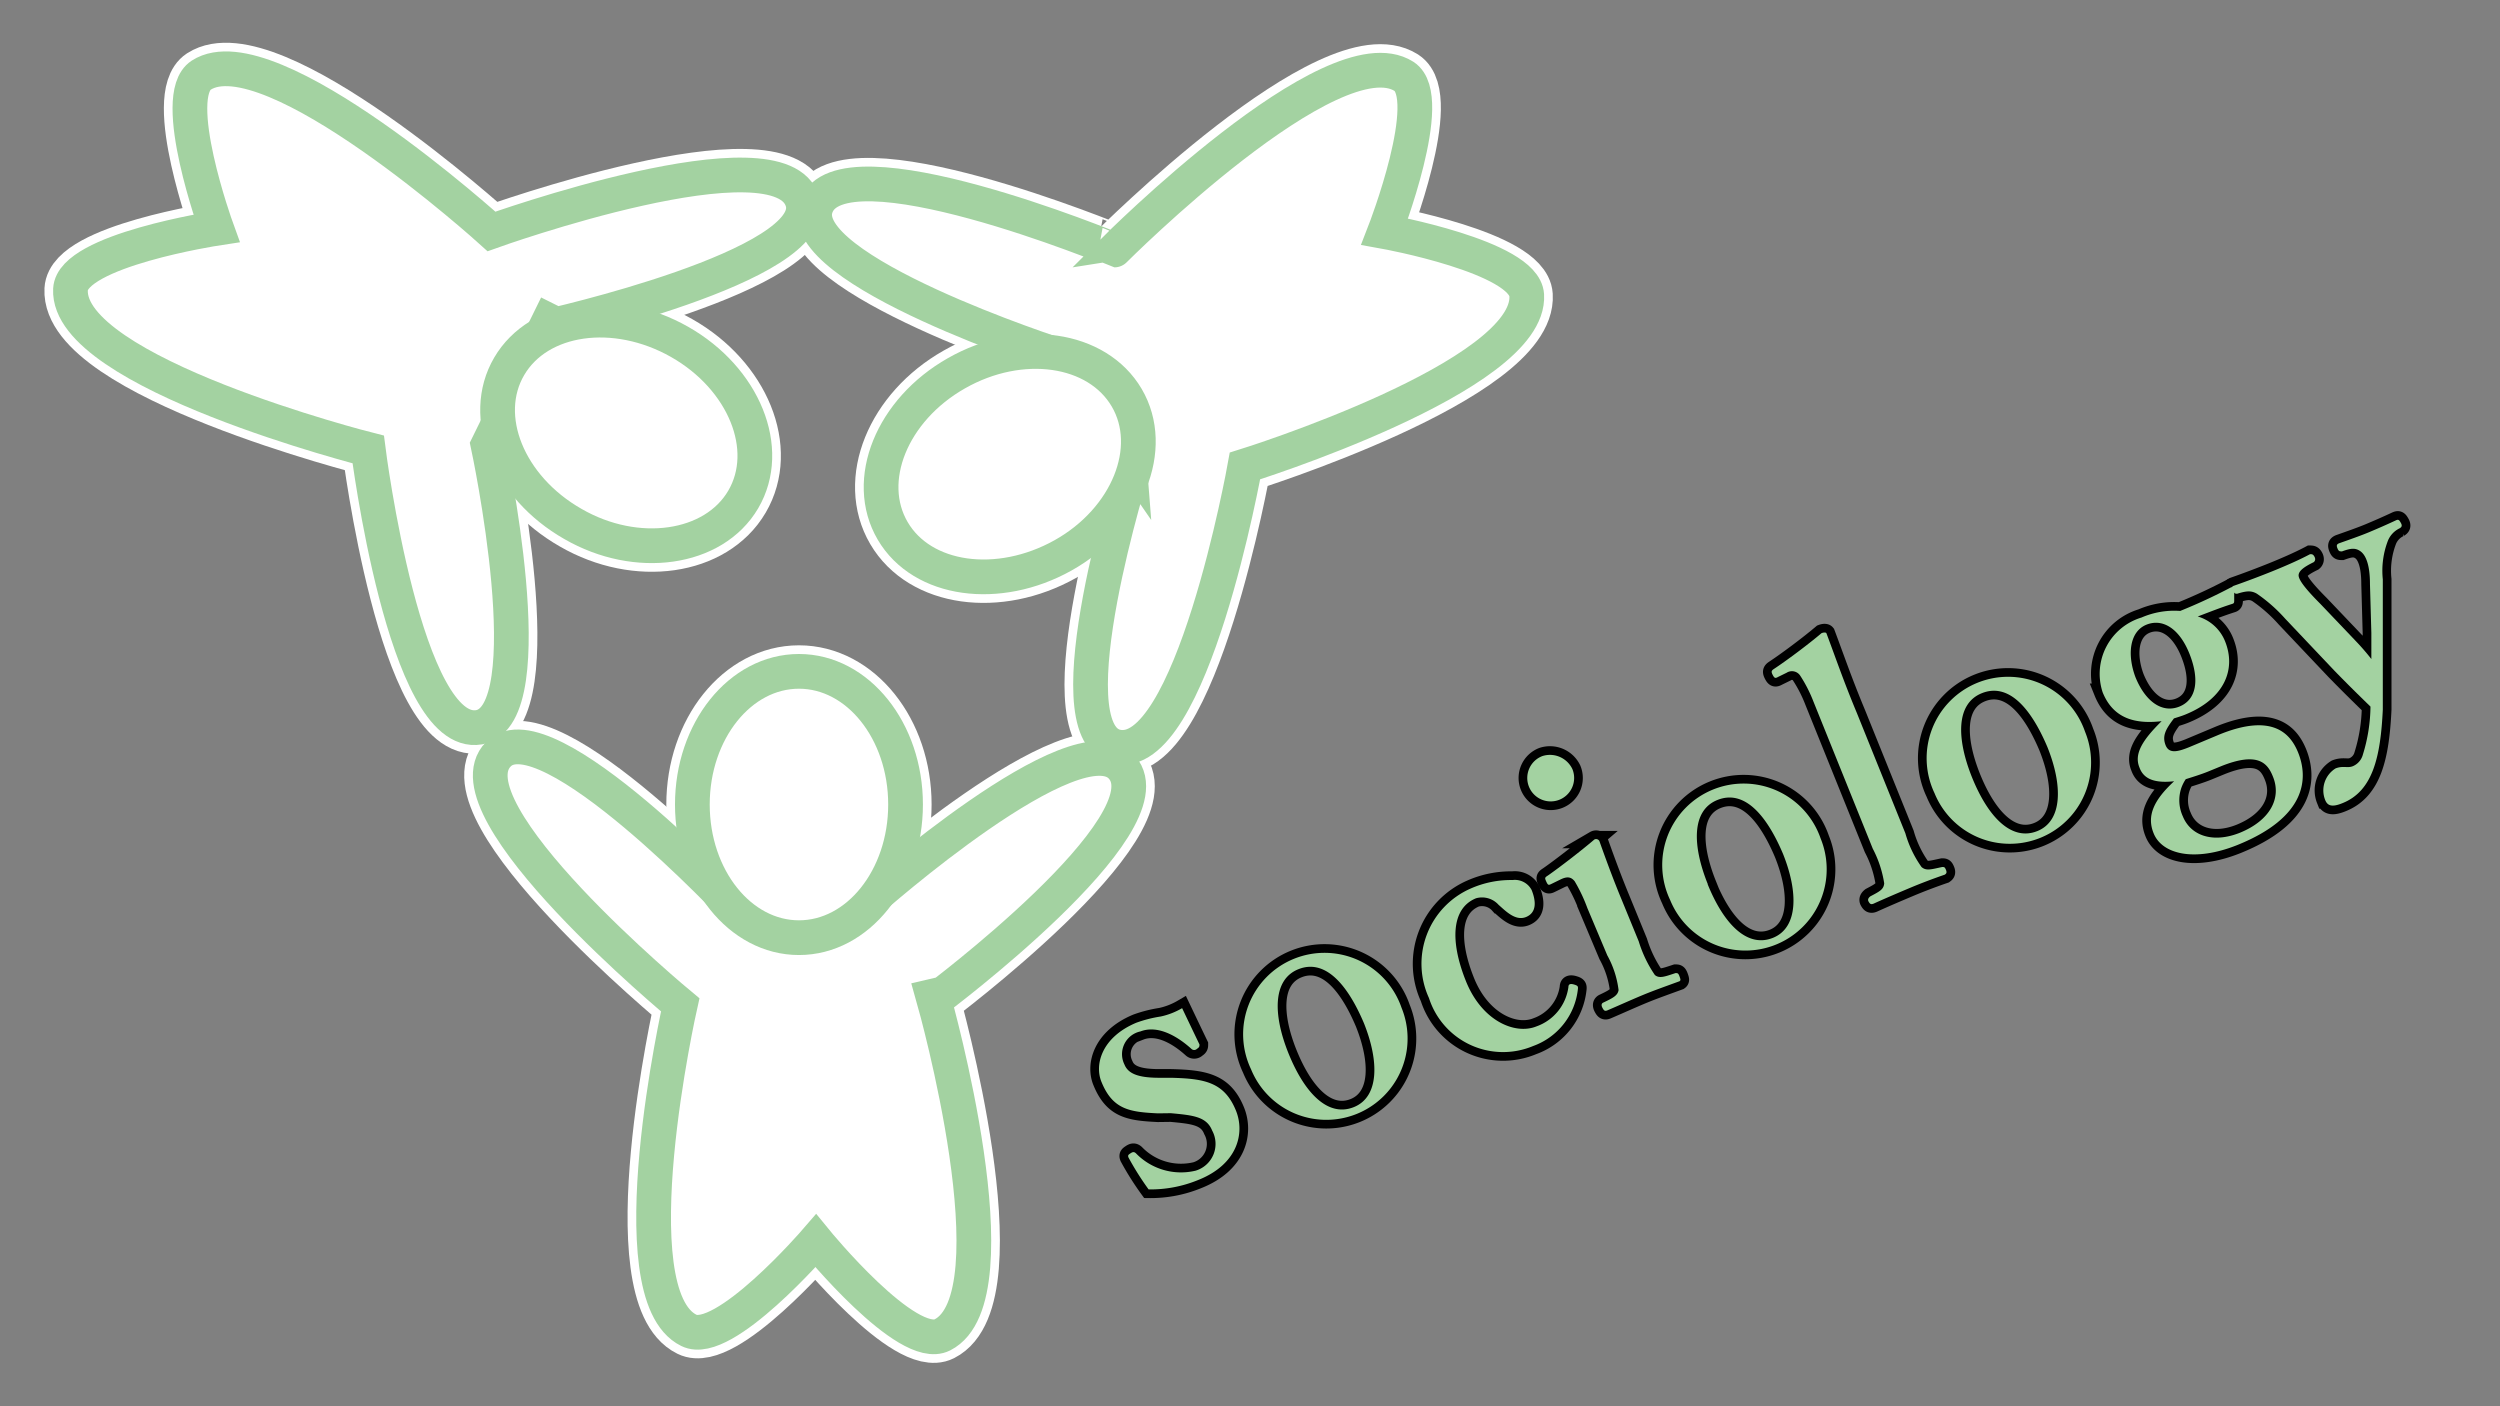 <svg xmlns="http://www.w3.org/2000/svg" viewBox="0 0 144 81">
  <rect x="0" y="0" width="144" height="81" fill="#808080" stroke="none"/>
  <defs>
    <style>
      .a {
        opacity: 0;
      }

      .b, .c {
        fill: #fff;
      }

      .c {
        stroke: #a3d2a1;
        stroke-miterlimit: 10;
        stroke-width: 2px;
      }

      .d {
        fill: none;
        stroke: #fff;
        stroke-width: 3px;
      }

      .e, .f {
        fill: #a3d2a1;
      }

      .e {
        stroke: #000;
      }
    </style>
  </defs>
  <title>category_icon-1</title>
  <g class="a">
    <rect class="b" width="144" height="81"/>
  </g>
  <g>
    <g>
      <g>
        <g>
          <path class="c" d="M28.71,43.44c-3.15,3.17,10.47,14.44,10.47,14.44s-3.76,16.66.5,18.75c2,1,7.31-5.16,7.31-5.16s5.26,6.45,7.29,5.42c4.34-2.2-.47-19.25-.47-19.25S67.46,47.46,64.63,44.2c-2.55-2.94-14.54,7.69-14.54,7.69l-7.65.55S31.44,40.68,28.71,43.44Z"/>
          <ellipse class="c" cx="46.02" cy="46.34" rx="6.14" ry="7.67"/>
        </g>
        <g>
          <path class="c" d="M64.26,43c4.36,1.1,7.45-16.16,7.45-16.16S88.23,21.69,87.94,17c-.14-2.21-8.18-3.66-8.18-3.66s3-7.72,1.11-8.94c-4.1-2.61-16.68,10-16.68,10S48.42,7.87,47,11.92c-1.3,3.64,14,8.57,14,8.57l4.31,6.25S60.48,42,64.26,43Z"/>
          <path class="c" d="M55.09,21.5c3.72-2.12,8.11-1.49,9.81,1.41s.05,7-3.67,9.08-8.11,1.49-9.81-1.41S51.37,23.61,55.09,21.5Z"/>
        </g>
        <g>
          <path class="c" d="M46.23,11.62C45,7.34,28.31,13.33,28.31,13.33s-12.76-11.55-16.72-9c-1.87,1.22.88,8.82.88,8.82s-8.3,1.27-8.41,3.52c-.24,4.81,17.15,9.22,17.15,9.22s2.11,16.75,6.39,16c3.85-.71.51-16.26.51-16.26l3.34-6.8S47.28,15.32,46.23,11.62Z"/>
          <path class="c" d="M33,30.18c-3.72-2.12-5.37-6.18-3.67-9.08s6.09-3.52,9.81-1.41,5.37,6.18,3.67,9.08S36.67,32.3,33,30.18Z"/>
        </g>
      </g>
      <g>
        <g>
          <path class="d" d="M28.71,43.44c-3.15,3.17,10.47,14.44,10.47,14.44s-3.76,16.66.5,18.75c2,1,7.31-5.16,7.31-5.16s5.26,6.45,7.29,5.42c4.34-2.2-.47-19.25-.47-19.25S67.46,47.46,64.63,44.2c-2.55-2.94-14.54,7.69-14.54,7.69l-7.65.55S31.44,40.68,28.71,43.44Z"/>
          <ellipse class="d" cx="46.02" cy="46.34" rx="6.14" ry="7.67"/>
        </g>
        <g>
          <path class="d" d="M64.26,43c4.36,1.1,7.45-16.16,7.45-16.16S88.23,21.69,87.94,17c-.14-2.21-8.18-3.66-8.18-3.66s3-7.72,1.11-8.94c-4.1-2.61-16.68,10-16.68,10S48.42,7.87,47,11.92c-1.3,3.64,14,8.57,14,8.57l4.31,6.25S60.48,42,64.26,43Z"/>
          <path class="d" d="M55.09,21.5c3.72-2.12,8.11-1.49,9.81,1.41s.05,7-3.67,9.08-8.11,1.49-9.81-1.41S51.37,23.61,55.09,21.5Z"/>
        </g>
        <g>
          <path class="d" d="M46.23,11.62C45,7.34,28.31,13.33,28.31,13.33s-12.76-11.55-16.72-9c-1.87,1.22.88,8.82.88,8.82s-8.3,1.27-8.41,3.52c-.24,4.81,17.15,9.22,17.15,9.22s2.11,16.75,6.39,16c3.85-.71.51-16.26.51-16.26l3.34-6.8S47.28,15.32,46.23,11.62Z"/>
          <path class="d" d="M33,30.18c-3.72-2.12-5.37-6.18-3.67-9.08s6.09-3.52,9.81-1.41,5.37,6.18,3.67,9.08S36.67,32.3,33,30.18Z"/>
        </g>
      </g>
    </g>
    <g>
      <g>
        <path class="c" d="M28.71,43.44c-3.15,3.17,10.47,14.44,10.47,14.44s-3.76,16.66.5,18.75c2,1,7.31-5.16,7.31-5.16s5.26,6.45,7.29,5.42c4.34-2.2-.47-19.25-.47-19.25S67.46,47.46,64.63,44.2c-2.55-2.94-14.54,7.69-14.54,7.69l-7.65.55S31.44,40.68,28.71,43.44Z"/>
        <ellipse class="c" cx="46.02" cy="46.34" rx="6.14" ry="7.67"/>
      </g>
      <g>
        <path class="c" d="M64.26,43c4.36,1.1,7.45-16.16,7.45-16.16S88.23,21.69,87.94,17c-.14-2.21-8.18-3.66-8.18-3.66s3-7.72,1.11-8.94c-4.1-2.61-16.68,10-16.68,10S48.42,7.87,47,11.92c-1.3,3.64,14,8.57,14,8.57l4.31,6.25S60.48,42,64.26,43Z"/>
        <path class="c" d="M55.09,21.5c3.72-2.12,8.11-1.49,9.81,1.41s.05,7-3.67,9.08-8.11,1.49-9.81-1.41S51.37,23.61,55.09,21.5Z"/>
      </g>
      <g>
        <path class="c" d="M46.23,11.62C45,7.34,28.31,13.33,28.31,13.33s-12.76-11.55-16.72-9c-1.87,1.22.88,8.82.88,8.82s-8.3,1.27-8.41,3.52c-.24,4.81,17.15,9.22,17.15,9.22s2.11,16.75,6.39,16c3.85-.71.51-16.26.51-16.26l3.34-6.8S47.28,15.32,46.23,11.62Z"/>
        <path class="c" d="M33,30.18c-3.72-2.12-5.37-6.18-3.67-9.08s6.09-3.52,9.81-1.41,5.37,6.18,3.67,9.08S36.67,32.3,33,30.18Z"/>
      </g>
    </g>
    <g>
      <path class="e" d="M66.69,64.13c-1.61-.08-2.59-.21-3.24-1.8-.42-1,0-2.58,2-3.42a7.31,7.31,0,0,1,1.41-.36,4.16,4.16,0,0,0,1.23-.48c.3.63.72,1.51,1,2.09,0,.11,0,.16-.14.25a.23.23,0,0,1-.33,0c-.91-.82-2-1.36-2.93-1a1.34,1.34,0,0,0-.92,1.91c.21.52.78.75,1.93.76l.76,0c1.9.05,3.06.24,3.73,1.89.52,1.28.12,3.09-2.18,4a7.21,7.21,0,0,1-2.85.54A16.29,16.29,0,0,1,65,66.67c-.05-.13,0-.16.12-.24s.2-.1.31,0a3.61,3.61,0,0,0,3.44,1,1.61,1.61,0,0,0,.95-2.31c-.32-.8-1.09-.88-2.38-1Z"/>
      <path class="e" d="M80.73,58.05a4.68,4.68,0,1,1-8.67,3.54,4.69,4.69,0,1,1,8.67-3.54Zm-6.51,2.63c.94,2.32,2.29,3.68,3.76,3.09s1.46-2.65.58-4.84c-1-2.36-2.3-3.7-3.78-3.1S73.32,58.45,74.22,60.68Z"/>
      <path class="e" d="M87.12,50.69a1.09,1.09,0,0,1,1.1.57c.27.67.29,1.31-.32,1.56s-1.18-.35-1.58-.7a1.28,1.28,0,0,0-1.3-.38c-1.43.58-1.5,2.49-.58,4.78s2.83,3.1,4.06,2.6a2.8,2.8,0,0,0,1.84-2.26c0-.19.13-.21.33-.15s.23.1.22.23a3.93,3.93,0,0,1-2.58,3.31,4.48,4.48,0,0,1-6-2.76,4.73,4.73,0,0,1,2.4-6.31A5.72,5.72,0,0,1,87.12,50.69Z"/>
      <path class="e" d="M90.57,44.3a1.35,1.35,0,1,1-1.73-.75A1.43,1.43,0,0,1,90.57,44.3Zm.86,8a9.18,9.18,0,0,0-.73-1.54c-.21-.26-.44-.29-.84-.09l-.47.23c-.18.09-.22.11-.32-.11s-.1-.24.09-.36c.66-.46,1.91-1.42,2.67-2.07a.21.21,0,0,1,.3.1c.49,1.38.89,2.43,1.26,3.32l1,2.44a7.13,7.13,0,0,0,.93,1.94c.26.22.58.09,1.19-.11.12,0,.16,0,.23.19s.07.23,0,.28c-.68.25-1.45.52-2.08.78s-1.45.63-2.08.9c-.15.06-.2,0-.28-.15s-.06-.26.07-.31c.52-.25.81-.39.86-.71a5.5,5.5,0,0,0-.65-2Z"/>
      <path class="e" d="M104.87,48.3a4.68,4.68,0,1,1-8.67,3.54,4.69,4.69,0,1,1,8.67-3.54Zm-6.51,2.63c.94,2.32,2.29,3.68,3.76,3.09s1.46-2.65.58-4.84c-1-2.36-2.29-3.7-3.78-3.1S97.47,48.69,98.37,50.93Z"/>
      <path class="e" d="M104.45,40.4a8,8,0,0,0-.75-1.47.57.57,0,0,0-.79-.18l-.49.24c-.16.09-.21.08-.31-.11s-.08-.25.07-.35c.7-.46,1.95-1.39,2.74-2.06.13-.05.24-.05.28,0,.53,1.41,1,2.79,1.76,4.61L109.75,48a6.33,6.33,0,0,0,.93,1.94c.27.24.57.13,1.19,0,.12,0,.15,0,.22.17s0,.22-.07.27c-.7.24-1.43.52-2,.76s-1.42.6-2.1.91c-.17.07-.22,0-.29-.12s0-.22.1-.3c.55-.29.77-.4.8-.75a6.4,6.4,0,0,0-.66-2Z"/>
      <path class="e" d="M120.1,42.15a4.68,4.68,0,1,1-8.67,3.54,4.69,4.69,0,1,1,8.67-3.54Zm-6.51,2.63c.94,2.32,2.29,3.68,3.76,3.09s1.46-2.65.58-4.84c-1-2.36-2.29-3.7-3.78-3.1S112.69,42.54,113.59,44.78Z"/>
      <path class="e" d="M127.76,42.34c3.22-1.34,4.2,0,4.61,1,.61,1.51.47,3.73-3.49,5.33-2.49,1-4.35.53-4.83-.67-.41-1,0-1.91,1.18-3-1.26.14-1.79-.21-2-.8-.31-.76.15-1.55,1.28-2.66-1.53.18-2.79-.15-3.4-1.67a3.39,3.39,0,0,1,2.24-4.3,4.73,4.73,0,0,1,2.23-.38,31.92,31.92,0,0,0,2.93-1.36.14.14,0,0,1,.18.08l0,.68c0,.09,0,.16-.1.19-.69.22-1.21.43-2,.73a2.43,2.43,0,0,1,1.57,1.42c.65,1.6,0,3.3-2.29,4.23-.22.09-.46.16-.65.22-.48.63-.68,1-.49,1.52s.67.42,1.36.14ZM123,39c.57,1.41,1.54,2.1,2.53,1.7s1.17-1.53.6-3-1.54-2.1-2.49-1.72S122.5,37.65,123,39Zm4.19,5.44c-.39.16-.91.32-1.29.44a2.34,2.34,0,0,0-.25.49,2.22,2.22,0,0,0,.08,1.65c.46,1.13,1.75,1.56,3.28.95,1.75-.71,2.42-2,1.91-3.24-.31-.78-.87-1.45-3-.59Z"/>
      <path class="e" d="M137.25,37.44c0,1.32,0,2.43,0,3.43-.13,2.72-.57,4.69-2.32,5.39-.63.26-.87.14-1-.18a1.49,1.49,0,0,1,.6-1.82c.43-.17.69,0,1-.13a1,1,0,0,0,.57-.66,9.67,9.67,0,0,0,.44-2.77c-.71-.69-1.24-1.21-2.07-2.06l-2.84-3A9,9,0,0,0,130,34.2c-.31-.18-.57-.18-1.14,0-.09,0-.16,0-.25-.18s-.05-.24.06-.28c.72-.25,1.56-.57,2.18-.82s1.52-.63,2.21-1c.11,0,.18,0,.26.16s0,.26-.05.3c-.49.24-.85.47-.87.74s.42.83,1.26,1.67l2,2.1a13.73,13.73,0,0,1,.93,1.07c0-.4,0-.73,0-1.5l-.08-2.82c0-1.11-.24-1.66-.54-1.88s-.57-.18-1.07,0c-.14,0-.19,0-.26-.17s-.05-.24.1-.3c.51-.18,1.23-.43,1.73-.64s1.05-.45,1.56-.69c.13-.05.17,0,.26.16s.05.24-.07.31a1.37,1.37,0,0,0-.67.7,4.81,4.81,0,0,0-.3,2.24Z"/>
    </g>
    <g>
      <path class="f" d="M66.69,64.13c-1.61-.08-2.59-.21-3.24-1.8-.42-1,0-2.58,2-3.42a7.31,7.31,0,0,1,1.41-.36,4.16,4.16,0,0,0,1.23-.48c.3.63.72,1.51,1,2.09,0,.11,0,.16-.14.25a.23.23,0,0,1-.33,0c-.91-.82-2-1.36-2.93-1a1.34,1.34,0,0,0-.92,1.91c.21.52.78.75,1.93.76l.76,0c1.9.05,3.06.24,3.73,1.89.52,1.28.12,3.09-2.18,4a7.21,7.21,0,0,1-2.85.54A16.29,16.29,0,0,1,65,66.67c-.05-.13,0-.16.12-.24s.2-.1.31,0a3.61,3.61,0,0,0,3.44,1,1.61,1.61,0,0,0,.95-2.31c-.32-.8-1.09-.88-2.38-1Z"/>
      <path class="f" d="M80.73,58.05a4.68,4.68,0,1,1-8.67,3.54,4.69,4.69,0,1,1,8.67-3.54Zm-6.51,2.63c.94,2.32,2.29,3.68,3.76,3.09s1.46-2.65.58-4.84c-1-2.36-2.3-3.7-3.78-3.1S73.32,58.45,74.22,60.68Z"/>
      <path class="f" d="M87.12,50.69a1.09,1.09,0,0,1,1.1.57c.27.67.29,1.31-.32,1.56s-1.18-.35-1.58-.7a1.28,1.28,0,0,0-1.3-.38c-1.43.58-1.5,2.49-.58,4.78s2.83,3.1,4.06,2.6a2.8,2.8,0,0,0,1.84-2.26c0-.19.13-.21.33-.15s.23.1.22.23a3.93,3.93,0,0,1-2.58,3.31,4.48,4.48,0,0,1-6-2.76,4.73,4.73,0,0,1,2.4-6.31A5.72,5.72,0,0,1,87.12,50.69Z"/>
      <path class="f" d="M90.57,44.3a1.35,1.35,0,1,1-1.73-.75A1.43,1.43,0,0,1,90.57,44.3Zm.86,8a9.18,9.18,0,0,0-.73-1.54c-.21-.26-.44-.29-.84-.09l-.47.23c-.18.09-.22.11-.32-.11s-.1-.24.09-.36c.66-.46,1.91-1.42,2.67-2.07a.21.21,0,0,1,.3.1c.49,1.38.89,2.43,1.26,3.32l1,2.44a7.13,7.13,0,0,0,.93,1.94c.26.22.58.09,1.19-.11.12,0,.16,0,.23.19s.07.23,0,.28c-.68.25-1.45.52-2.08.78s-1.45.63-2.08.9c-.15.06-.2,0-.28-.15s-.06-.26.07-.31c.52-.25.81-.39.86-.71a5.5,5.5,0,0,0-.65-2Z"/>
      <path class="f" d="M104.87,48.3a4.68,4.68,0,1,1-8.67,3.54,4.69,4.69,0,1,1,8.67-3.54Zm-6.51,2.63c.94,2.32,2.29,3.68,3.76,3.09s1.46-2.65.58-4.84c-1-2.36-2.29-3.7-3.78-3.1S97.47,48.69,98.37,50.93Z"/>
      <path class="f" d="M104.45,40.4a8,8,0,0,0-.75-1.47.57.57,0,0,0-.79-.18l-.49.24c-.16.09-.21.08-.31-.11s-.08-.25.07-.35c.7-.46,1.95-1.39,2.74-2.06.13-.05.24-.05.28,0,.53,1.41,1,2.79,1.76,4.61L109.75,48a6.33,6.33,0,0,0,.93,1.94c.27.24.57.13,1.19,0,.12,0,.15,0,.22.17s0,.22-.07.27c-.7.24-1.43.52-2,.76s-1.42.6-2.1.91c-.17.07-.22,0-.29-.12s0-.22.1-.3c.55-.29.77-.4.8-.75a6.4,6.4,0,0,0-.66-2Z"/>
      <path class="f" d="M120.1,42.15a4.68,4.68,0,1,1-8.67,3.54,4.69,4.69,0,1,1,8.67-3.54Zm-6.51,2.63c.94,2.32,2.29,3.68,3.76,3.09s1.46-2.65.58-4.84c-1-2.36-2.29-3.7-3.78-3.1S112.69,42.54,113.59,44.78Z"/>
      <path class="f" d="M127.76,42.34c3.22-1.34,4.2,0,4.61,1,.61,1.51.47,3.73-3.49,5.33-2.49,1-4.35.53-4.83-.67-.41-1,0-1.91,1.18-3-1.26.14-1.79-.21-2-.8-.31-.76.15-1.55,1.28-2.66-1.53.18-2.79-.15-3.4-1.67a3.39,3.39,0,0,1,2.24-4.3,4.73,4.73,0,0,1,2.23-.38,31.92,31.92,0,0,0,2.93-1.36.14.14,0,0,1,.18.08l0,.68c0,.09,0,.16-.1.19-.69.22-1.21.43-2,.73a2.43,2.43,0,0,1,1.57,1.42c.65,1.6,0,3.3-2.29,4.23-.22.09-.46.16-.65.22-.48.63-.68,1-.49,1.52s.67.42,1.36.14ZM123,39c.57,1.41,1.54,2.1,2.53,1.7s1.17-1.53.6-3-1.54-2.1-2.49-1.72S122.5,37.65,123,39Zm4.19,5.44c-.39.16-.91.32-1.29.44a2.34,2.34,0,0,0-.25.49,2.22,2.22,0,0,0,.08,1.65c.46,1.13,1.75,1.56,3.28.95,1.75-.71,2.42-2,1.91-3.24-.31-.78-.87-1.45-3-.59Z"/>
      <path class="f" d="M137.25,37.44c0,1.32,0,2.43,0,3.43-.13,2.72-.57,4.69-2.32,5.39-.63.26-.87.14-1-.18a1.49,1.49,0,0,1,.6-1.82c.43-.17.69,0,1-.13a1,1,0,0,0,.57-.66,9.67,9.67,0,0,0,.44-2.77c-.71-.69-1.24-1.21-2.07-2.06l-2.84-3A9,9,0,0,0,130,34.2c-.31-.18-.57-.18-1.14,0-.09,0-.16,0-.25-.18s-.05-.24.06-.28c.72-.25,1.56-.57,2.18-.82s1.52-.63,2.21-1c.11,0,.18,0,.26.16s0,.26-.05.3c-.49.24-.85.47-.87.74s.42.83,1.26,1.67l2,2.1a13.73,13.73,0,0,1,.93,1.07c0-.4,0-.73,0-1.5l-.08-2.82c0-1.11-.24-1.66-.54-1.88s-.57-.18-1.07,0c-.14,0-.19,0-.26-.17s-.05-.24.1-.3c.51-.18,1.23-.43,1.73-.64s1.05-.45,1.56-.69c.13-.05.17,0,.26.16s.05.24-.07.31a1.37,1.37,0,0,0-.67.7,4.81,4.81,0,0,0-.3,2.24Z"/>
    </g>
  </g>
</svg>
